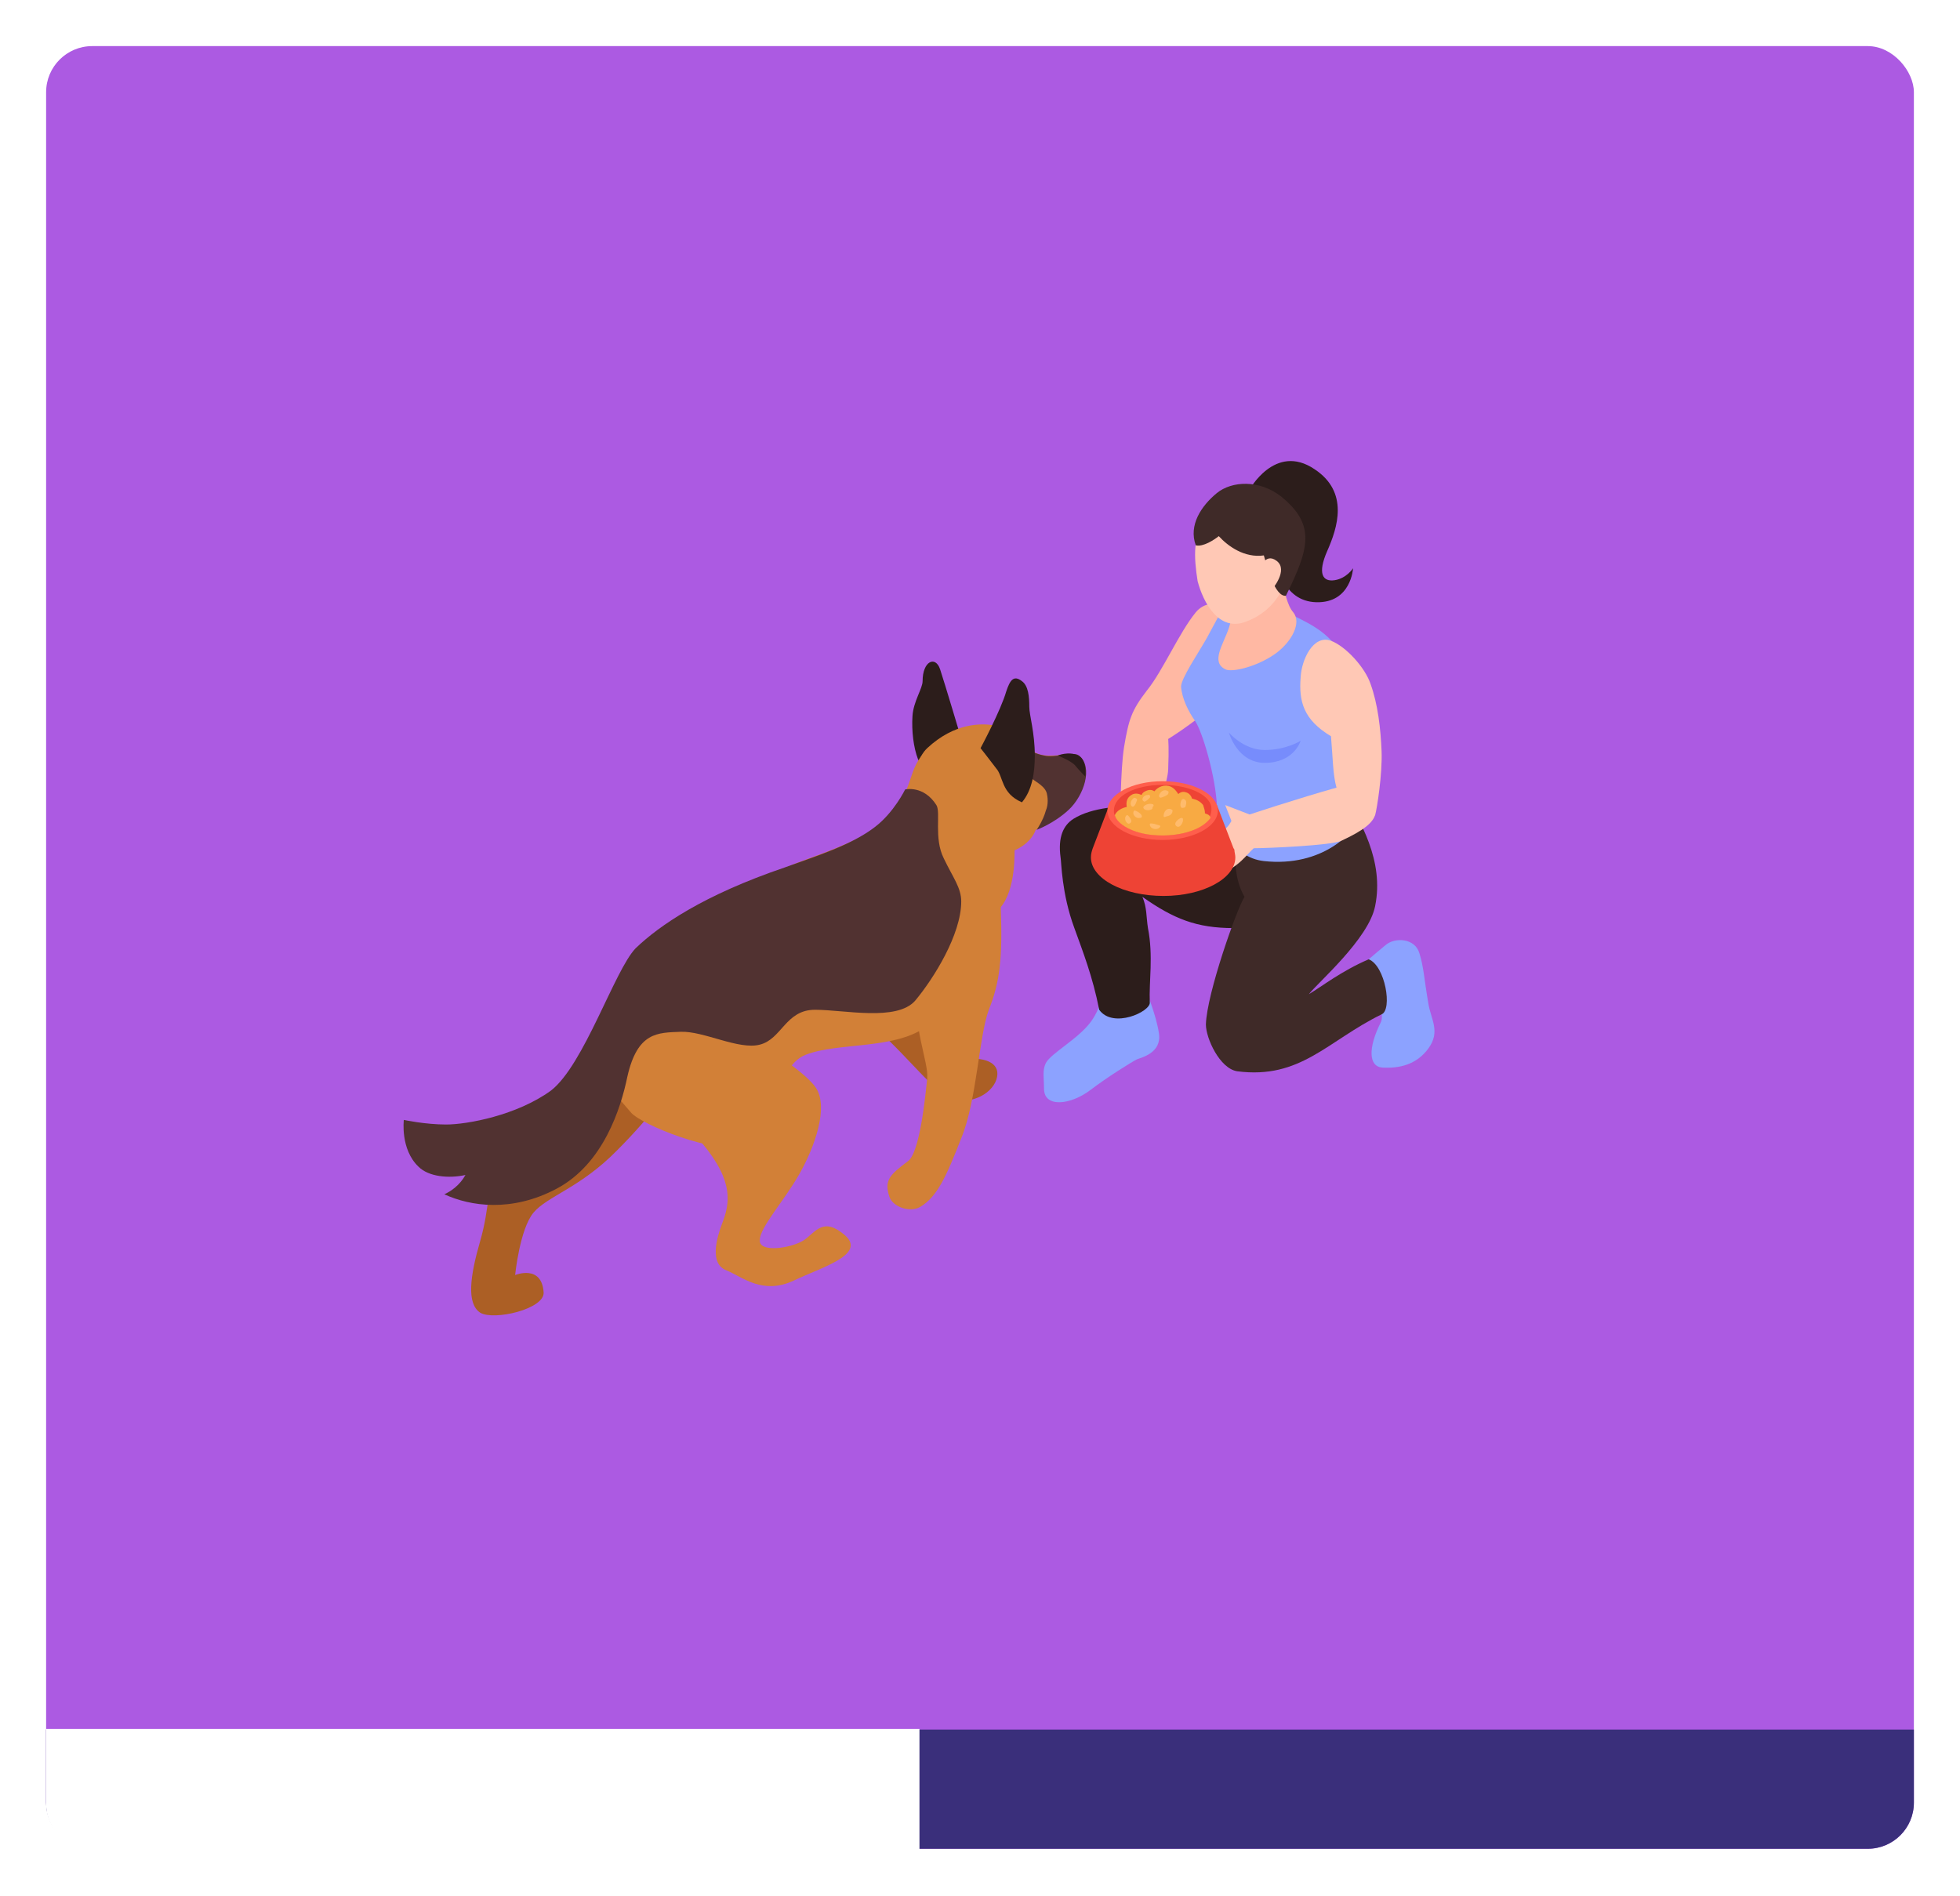 <svg width="340" height="329" viewBox="0 0 340 329" fill="none" xmlns="http://www.w3.org/2000/svg">
<path d="M31.124 162.537V166.106L31.096 166.132V162.563L31.124 162.537Z" fill="#5A61FF"/>
<path d="M31.124 162.537L31.096 166.132V162.563L31.124 162.537Z" fill="#5A61FF"/>
<g filter="url(#filter0_d_440_142)">
<rect x="8" y="8" width="324" height="312.789" rx="8" fill="#AC5AE2"/>
</g>
<path d="M8 300.109H332V312.789C332 317.207 328.418 320.789 324 320.789H16C11.582 320.789 8 317.207 8 312.789V300.109Z" fill="#3A2F7B"/>
<path d="M8 300H159.5V321H16C11.582 321 8 317.418 8 313V300Z" fill="white"/>
<path d="M234.875 168.68C234.875 168.68 238.863 165.176 240.459 163.902C242.055 162.628 245.405 162.787 246.203 165.335C247.001 167.884 247.001 169.636 247.799 174.254C248.277 176.962 249.873 179.032 247.799 181.899C245.724 184.766 242.693 185.403 239.821 185.244C237.427 185.085 237.268 181.899 239.502 177.44C240.299 175.847 238.704 173.936 237.906 173.299C236.311 172.343 234.875 168.68 234.875 168.68Z" fill="#8CA2FF"/>
<path d="M191.315 171.547C191.315 171.547 191.315 174.414 189.241 177.281C187.007 180.307 182.38 182.696 181.423 184.448C180.785 185.722 181.104 186.996 181.104 188.907C181.104 192.252 185.731 191.774 189.241 189.066C191.954 186.996 196.262 184.288 197.219 183.811C198.017 183.492 201.527 182.696 201.048 179.351C200.57 176.006 198.655 171.547 198.655 171.547H191.315Z" fill="#8CA2FF"/>
<path d="M216.206 106.247C216.206 106.247 210.303 102.743 207.431 106.247C204.559 109.751 201.687 116.44 198.974 119.785C196.262 123.288 195.783 124.881 194.985 129.659C194.347 133.641 194.347 142.241 194.347 142.241L200.57 141.286C200.57 141.286 202.644 135.393 202.644 133.482C202.804 129.659 202.644 128.226 202.644 128.226C202.644 128.226 210.143 123.607 211.101 121.059C212.058 118.829 216.206 106.247 216.206 106.247Z" fill="#FFB8A3"/>
<path d="M223.865 136.03C218.759 133.959 218.44 137.145 213.973 140.489C205.995 140.649 192.592 138.1 186.21 142.082C184.454 143.197 183.497 145.268 183.976 148.771C184.135 149.568 184.135 154.983 186.369 161.035C187.805 165.017 189.56 169.476 190.677 175.21C193.071 178.555 199.612 175.529 199.453 173.936C199.293 170.432 200.091 165.813 199.134 161.035C198.815 158.965 198.974 157.531 198.176 155.62C203.601 159.442 207.59 161.035 213.973 161.035C227.375 161.035 228.652 153.39 229.13 150.364C229.928 145.108 229.29 138.26 223.865 136.03Z" fill="#2C1D1B"/>
<path d="M237.427 166.45C232.641 168.521 229.45 171.069 227.056 172.502C228.492 170.591 237.427 162.946 238.544 157.213C240.14 149.409 235.991 142.401 232.8 137.145C231.364 138.738 217.164 138.101 216.685 139.056C214.451 142.879 213.015 150.683 215.887 155.62C214.611 157.531 209.345 172.343 209.186 177.758C209.186 180.147 211.579 185.403 214.611 185.881C225.62 187.314 230.247 180.625 239.661 176.006C241.576 175.21 240.299 167.565 237.427 166.45Z" fill="#3F2A28"/>
<path d="M217.483 86.179C217.483 86.179 217.961 81.242 223.227 84.268C228.492 87.294 227.375 91.435 224.184 91.594C220.833 91.913 217.483 86.179 217.483 86.179Z" fill="#8CA2FF"/>
<path d="M233.598 116.44C232.641 110.706 227.375 108.317 224.822 107.043C214.292 101.946 213.334 103.061 213.653 103.38C213.015 104.017 212.058 105.61 209.345 110.706C207.909 113.255 204.878 117.714 204.878 119.147C205.037 121.218 206.154 123.448 207.271 125.04C208.548 126.792 210.941 134.915 211.101 140.012C211.739 143.038 213.653 148.771 219.238 149.408C229.45 150.523 235.034 144.312 235.672 142.082C234.077 137.782 231.843 133.163 232.322 128.544C232.96 123.926 234.236 119.944 233.598 116.44Z" fill="#8CA2FF"/>
<path d="M216.685 85.064C216.685 85.064 221.153 76.782 228.014 81.401C234.077 85.383 232.002 91.594 230.247 95.576C228.492 99.558 229.45 100.991 231.524 100.672C233.598 100.354 234.715 98.602 234.715 98.602C234.715 98.602 234.396 104.654 228.333 104.495C222.269 104.336 221.472 97.328 221.472 97.328L216.685 85.064Z" fill="#2C1D1B"/>
<path d="M222.27 100.672C219.238 101.309 215.887 102.265 213.175 101.947C213.653 104.176 214.451 104.813 213.175 108.954C212.217 111.821 209.984 114.847 212.537 116.121C213.653 116.758 218.281 115.644 221.472 113.255C224.184 111.184 225.78 107.999 224.344 106.247C223.227 104.973 222.908 102.584 222.27 100.672Z" fill="#FFB8A3"/>
<path d="M209.505 91.435C213.494 90.479 215.568 90.32 219.078 91.753C220.993 92.231 222.908 93.187 224.663 94.302C224.822 94.461 224.982 94.62 224.822 94.779C223.865 100.035 222.11 105.61 216.206 107.84C211.42 109.751 208.707 104.495 207.75 100.832C207.112 96.85 206.792 92.072 209.505 91.435Z" fill="#FFC8B5"/>
<path d="M222.269 86.179C218.44 83.153 213.653 83.472 211.101 85.542C208.388 87.772 206.154 91.116 207.431 94.62C208.707 94.939 210.622 93.665 211.42 93.028C213.015 94.779 215.887 96.85 219.238 96.372C219.876 98.602 221.153 103.539 223.067 103.38C227.056 95.257 228.333 91.116 222.269 86.179Z" fill="#3F2A28"/>
<path d="M218.44 98.921C218.44 98.921 219.397 95.735 221.472 97.328C223.546 98.921 220.674 102.265 220.674 102.265L218.44 98.921Z" fill="#FFC8B5"/>
<path d="M213.175 127.111C213.175 127.111 215.728 130.137 219.397 130.137C223.067 130.137 225.62 128.544 225.62 128.544C225.62 128.544 224.503 132.367 219.397 132.367C214.611 132.367 213.175 127.111 213.175 127.111Z" fill="#778CFC"/>
<path d="M239.661 130.296C239.502 126.474 239.023 122.174 237.747 118.67C236.789 115.803 233.438 112.14 230.886 111.184C227.854 110.069 225.78 114.369 225.62 117.555C225.301 121.696 226.099 124.881 230.886 127.748C231.205 131.411 231.205 134.437 231.843 136.667C225.62 138.419 216.206 141.445 213.653 142.401C212.696 144.153 211.42 144.79 209.345 145.586C206.633 146.701 203.442 147.019 204.24 149.727C204.718 151.479 207.59 153.39 211.101 151.957C215.089 150.364 216.206 148.294 217.483 147.179C219.876 147.179 230.886 146.701 232.641 145.905C236.789 143.993 238.066 142.719 238.544 141.445C238.863 140.33 239.821 134.278 239.661 130.296Z" fill="#FFC8B5"/>
<path d="M217.483 141.604L212.537 139.693L213.973 143.356L217.483 141.604Z" fill="#FFC8B5"/>
<path d="M214.132 147.497C214.132 147.338 213.973 147.179 213.973 147.179L211.101 139.693H192.432L189.56 147.179C189.401 147.657 189.241 148.134 189.241 148.772C189.241 152.435 194.826 155.461 201.846 155.461C208.707 155.461 214.292 152.435 214.292 148.772C214.292 148.294 214.132 147.816 214.132 147.497Z" fill="#EE4335"/>
<path d="M201.687 145.745C206.974 145.745 211.26 143.463 211.26 140.649C211.26 137.834 206.974 135.552 201.687 135.552C196.399 135.552 192.113 137.834 192.113 140.649C192.113 143.463 196.399 145.745 201.687 145.745Z" fill="#FF5E4C"/>
<path d="M201.687 136.189C196.9 136.189 193.23 138.1 193.23 140.649C193.23 140.967 193.23 141.286 193.39 141.445C194.187 143.516 197.538 144.949 201.687 144.949C206.473 144.949 210.143 143.038 210.143 140.489C210.303 138.1 206.473 136.189 201.687 136.189Z" fill="#EE4335"/>
<path d="M209.984 141.923C209.824 141.286 209.345 141.286 209.026 141.127C209.026 140.649 208.867 140.171 208.707 139.693C208.228 139.056 207.59 138.738 206.792 138.578C206.633 138.1 206.314 137.623 205.676 137.463C205.197 137.304 204.718 137.463 204.399 137.782C204.08 137.304 203.761 136.826 203.123 136.508C202.006 136.03 200.889 136.508 200.251 137.304C199.772 136.986 199.293 136.986 198.655 137.304C198.336 137.463 198.176 137.623 198.017 137.941C197.379 137.623 196.74 137.623 196.262 137.941C195.464 138.419 195.304 139.215 195.464 140.012C194.666 140.171 193.709 140.649 193.39 141.445C193.709 142.879 196.421 144.79 200.889 144.949C204.08 145.108 208.228 144.312 209.984 141.923Z" fill="#F8AA43"/>
<path d="M196.74 138.419C196.262 138.737 195.943 139.375 196.262 139.852C196.421 140.012 196.581 140.012 196.74 139.852C197.059 139.534 197.06 139.215 197.219 138.897C197.379 138.578 196.9 138.419 196.74 138.419Z" fill="#FFBB6C"/>
<path d="M198.017 141.445C197.857 141.126 197.379 140.808 196.9 140.649H196.74C196.262 141.286 197.059 142.082 197.698 141.923C198.017 141.923 198.176 141.764 198.017 141.445Z" fill="#FFBB6C"/>
<path d="M199.932 139.534C199.453 139.375 198.655 139.534 198.336 140.012V140.171C198.496 140.649 199.293 140.649 199.612 140.49C199.772 140.49 199.932 140.33 199.932 140.171V140.012C200.251 139.853 200.091 139.534 199.932 139.534Z" fill="#FFBB6C"/>
<path d="M202.644 137.304C202.006 136.826 201.208 137.304 201.048 138.1C201.048 138.26 201.208 138.419 201.368 138.419C201.846 138.26 202.325 138.1 202.644 137.782C202.644 137.623 202.804 137.463 202.644 137.304Z" fill="#FFBB6C"/>
<path d="M199.134 137.941C198.655 137.941 198.176 138.26 198.176 138.738C198.176 138.897 198.495 139.215 198.655 139.056C198.974 138.897 199.134 138.738 199.453 138.419C199.612 138.26 199.453 137.782 199.134 137.941Z" fill="#FFBB6C"/>
<path d="M195.623 141.445H195.464C194.985 141.764 195.145 142.56 195.623 142.878C195.943 143.038 196.262 142.719 196.262 142.401C196.102 141.923 195.783 141.604 195.623 141.445Z" fill="#FFBB6C"/>
<path d="M201.048 143.197C200.57 143.038 200.091 142.879 199.612 142.879C199.612 142.879 199.453 142.879 199.453 143.038C199.453 143.834 200.729 144.153 201.208 143.516C201.368 143.356 201.208 143.197 201.048 143.197Z" fill="#FFBB6C"/>
<path d="M203.282 140.489C202.484 140.012 201.846 140.808 201.846 141.604C201.846 141.764 202.006 141.764 202.006 141.764C202.484 141.604 202.963 141.604 203.282 141.127C203.442 140.808 203.442 140.489 203.282 140.489Z" fill="#FFBB6C"/>
<path d="M205.516 138.737C205.356 138.578 205.197 138.578 205.037 138.737C204.718 139.056 204.559 140.33 205.197 140.171C205.516 140.171 205.676 140.012 205.676 139.852C205.835 139.375 205.835 138.897 205.516 138.737Z" fill="#FFBB6C"/>
<path d="M205.197 142.082C205.197 141.923 205.037 141.923 204.878 141.923C204.399 142.082 203.442 142.879 204.08 143.356C204.718 143.834 205.356 142.56 205.197 142.082Z" fill="#FFBB6C"/>
<path d="M137.066 167.724C137.066 167.724 146.161 173.299 152.064 178.555C157.968 183.81 161.957 189.544 165.308 190.659C168.658 191.774 172.488 189.544 172.966 186.837C173.445 184.288 170.573 183.333 167.063 183.81C164.191 182.696 158.606 172.025 153.979 165.495C149.192 158.965 137.066 167.724 137.066 167.724Z" fill="#AC5F25"/>
<path d="M166.903 128.704C166.903 128.704 163.872 118.51 163.074 116.121C162.276 113.732 160.042 114.688 160.042 118.192C160.042 119.466 158.447 121.696 158.287 124.244C158.128 126.792 158.447 129.659 159.244 131.73C161 136.189 166.903 128.704 166.903 128.704Z" fill="#2C1D1B"/>
<path d="M104.836 177.917C104.836 177.917 100.368 188.429 96.379 194.322C92.39 200.374 87.922 202.604 86.167 204.038C84.412 205.471 85.05 209.293 83.295 215.346C81.54 221.398 80.902 226.176 83.295 227.769C85.689 229.202 94.464 227.131 94.305 224.265C93.986 219.327 89.359 221.239 89.359 221.239C89.359 221.239 90.156 213.275 92.55 210.408C94.943 207.541 100.687 206.108 107.069 199.578C113.452 193.207 117.281 187.474 117.281 187.474L104.836 177.917Z" fill="#AC5F25"/>
<path d="M186.05 130.933C184.933 130.615 183.976 131.093 182.859 131.093C179.508 131.252 179.03 130.296 176.955 128.385C175.519 127.111 174.243 126.155 172.328 125.837C170.254 125.518 165.627 125.359 160.84 129.818C157.649 132.845 158.925 139.852 161.319 142.878C164.031 146.223 168.977 148.453 173.605 148.134C176.158 147.975 178.87 146.223 179.668 143.993C182.859 142.401 185.89 140.33 187.327 137.623C188.603 135.393 188.922 131.73 186.05 130.933Z" fill="#D28037"/>
<path d="M175.998 128.385C175.998 128.385 175.519 131.252 176.796 133.163C178.072 135.074 181.104 135.871 181.582 137.623C181.742 138.26 181.902 139.534 181.423 140.649C180.944 142.401 179.827 143.993 179.827 143.993C179.827 143.993 182.859 142.878 185.412 140.489C187.965 138.1 189.72 133.163 187.167 131.093C186.21 130.296 183.018 131.57 181.104 131.093C177.913 130.455 175.998 128.385 175.998 128.385Z" fill="#513231"/>
<path d="M175.998 147.497C176.158 142.56 172.966 142.719 172.169 139.215C171.211 135.393 162.914 127.748 160.84 129.978C157.17 133.8 158.925 136.03 154.458 141.445C150.628 146.064 139.459 148.931 136.428 150.523C131.801 153.072 113.771 160.876 108.346 170.432C106.91 172.821 105.314 176.006 103.719 179.192C101.485 183.492 104.995 187.951 109.463 193.048C111.218 195.119 123.982 200.374 129.567 198.941C135.151 197.508 133.875 185.244 139.779 183.014C145.523 180.784 155.415 182.218 161 177.918C164.031 175.529 166.584 170.75 168.339 166.928C168.977 165.495 170.573 162.15 172.169 158.646C175.998 156.416 175.998 149.408 175.998 147.497Z" fill="#D28037"/>
<path d="M166.903 150.523C166.903 150.523 173.445 152.753 173.605 157.531C173.924 166.291 173.445 170.432 171.53 175.21C169.775 179.988 169.456 190.978 166.744 197.508C164.191 204.038 162.595 207.701 159.564 209.453C157.808 210.408 154.936 209.453 154.298 207.701C153.341 204.834 154.298 203.878 157.489 201.489C159.564 200.056 160.521 190.181 160.84 187.155C161.159 184.288 158.128 178.077 159.085 170.113C160.202 162.15 166.903 150.523 166.903 150.523Z" fill="#D28037"/>
<path d="M127.971 179.032C129.567 179.67 139.3 185.403 141.534 188.748C143.767 192.092 141.374 198.941 138.662 203.719C135.949 208.497 131.801 212.957 131.801 215.186C131.641 217.416 137.226 216.62 139.459 215.186C141.534 213.753 142.81 211.045 146.639 214.39C150.309 217.735 142.331 219.964 137.704 222.194C132.279 224.743 128.769 221.557 126.057 220.442C123.025 219.327 124.301 214.868 125.259 212.32C126.535 208.975 127.493 205.153 121.749 198.304C116.164 191.296 127.971 179.032 127.971 179.032Z" fill="#D28037"/>
<path d="M95.581 189.226C89.678 193.526 81.061 195.119 77.392 195.119C73.722 195.119 70.052 194.322 70.052 194.322C70.052 194.322 69.414 199.419 72.605 202.445C74.36 204.197 77.87 204.515 80.742 203.878C79.785 205.63 78.189 206.745 77.073 207.223C81.54 209.294 88.72 210.408 96.539 206.267C104.676 201.967 107.708 192.252 108.824 186.837C110.58 179.032 114.09 179.192 118.079 179.032C122.068 178.873 128.131 182.218 131.801 181.262C135.63 180.307 136.268 175.21 141.374 175.21C146.48 175.21 155.575 177.281 158.766 173.617C161.957 169.795 166.744 162.15 166.744 156.416C166.744 154.027 165.308 152.275 163.712 148.931C161.957 145.427 163.233 140.967 162.436 139.693C160.202 136.189 157.011 136.986 157.011 136.986C157.011 136.986 155.096 140.967 151.745 143.516C147.597 146.701 141.374 148.612 136.109 150.523C122.068 155.301 114.409 160.557 110.26 164.539C106.591 168.361 101.325 184.766 95.581 189.226Z" fill="#513231"/>
<path d="M170.094 129.818C170.094 129.818 173.605 123.288 174.562 119.944C175.2 118.033 175.838 117.077 177.274 118.192C178.391 118.988 178.551 120.899 178.551 122.651C178.551 124.085 179.508 127.111 179.508 131.093C179.508 134.119 179.03 137.145 177.274 139.215C173.605 137.623 174.083 134.756 172.807 133.322C171.371 131.411 170.094 129.818 170.094 129.818Z" fill="#2C1D1B"/>
<path d="M183.497 131.093C183.497 131.093 185.89 132.048 186.529 132.845C187.167 133.641 188.284 134.756 188.284 134.756C188.284 134.756 188.603 131.73 187.007 131.093C185.412 130.296 183.497 131.093 183.497 131.093Z" fill="#2C1D1B"/>
<defs>
<filter id="filter0_d_440_142" x="0" y="0" width="340" height="328.789" filterUnits="userSpaceOnUse" color-interpolation-filters="sRGB">
<feFlood flood-opacity="0" result="BackgroundImageFix"/>
<feColorMatrix in="SourceAlpha" type="matrix" values="0 0 0 0 0 0 0 0 0 0 0 0 0 0 0 0 0 0 127 0" result="hardAlpha"/>
<feOffset/>
<feGaussianBlur stdDeviation="4"/>
<feComposite in2="hardAlpha" operator="out"/>
<feColorMatrix type="matrix" values="0 0 0 0 0 0 0 0 0 0 0 0 0 0 0 0 0 0 0.15 0"/>
<feBlend mode="normal" in2="BackgroundImageFix" result="effect1_dropShadow_440_142"/>
<feBlend mode="normal" in="SourceGraphic" in2="effect1_dropShadow_440_142" result="shape"/>
</filter>
</defs>
</svg>
